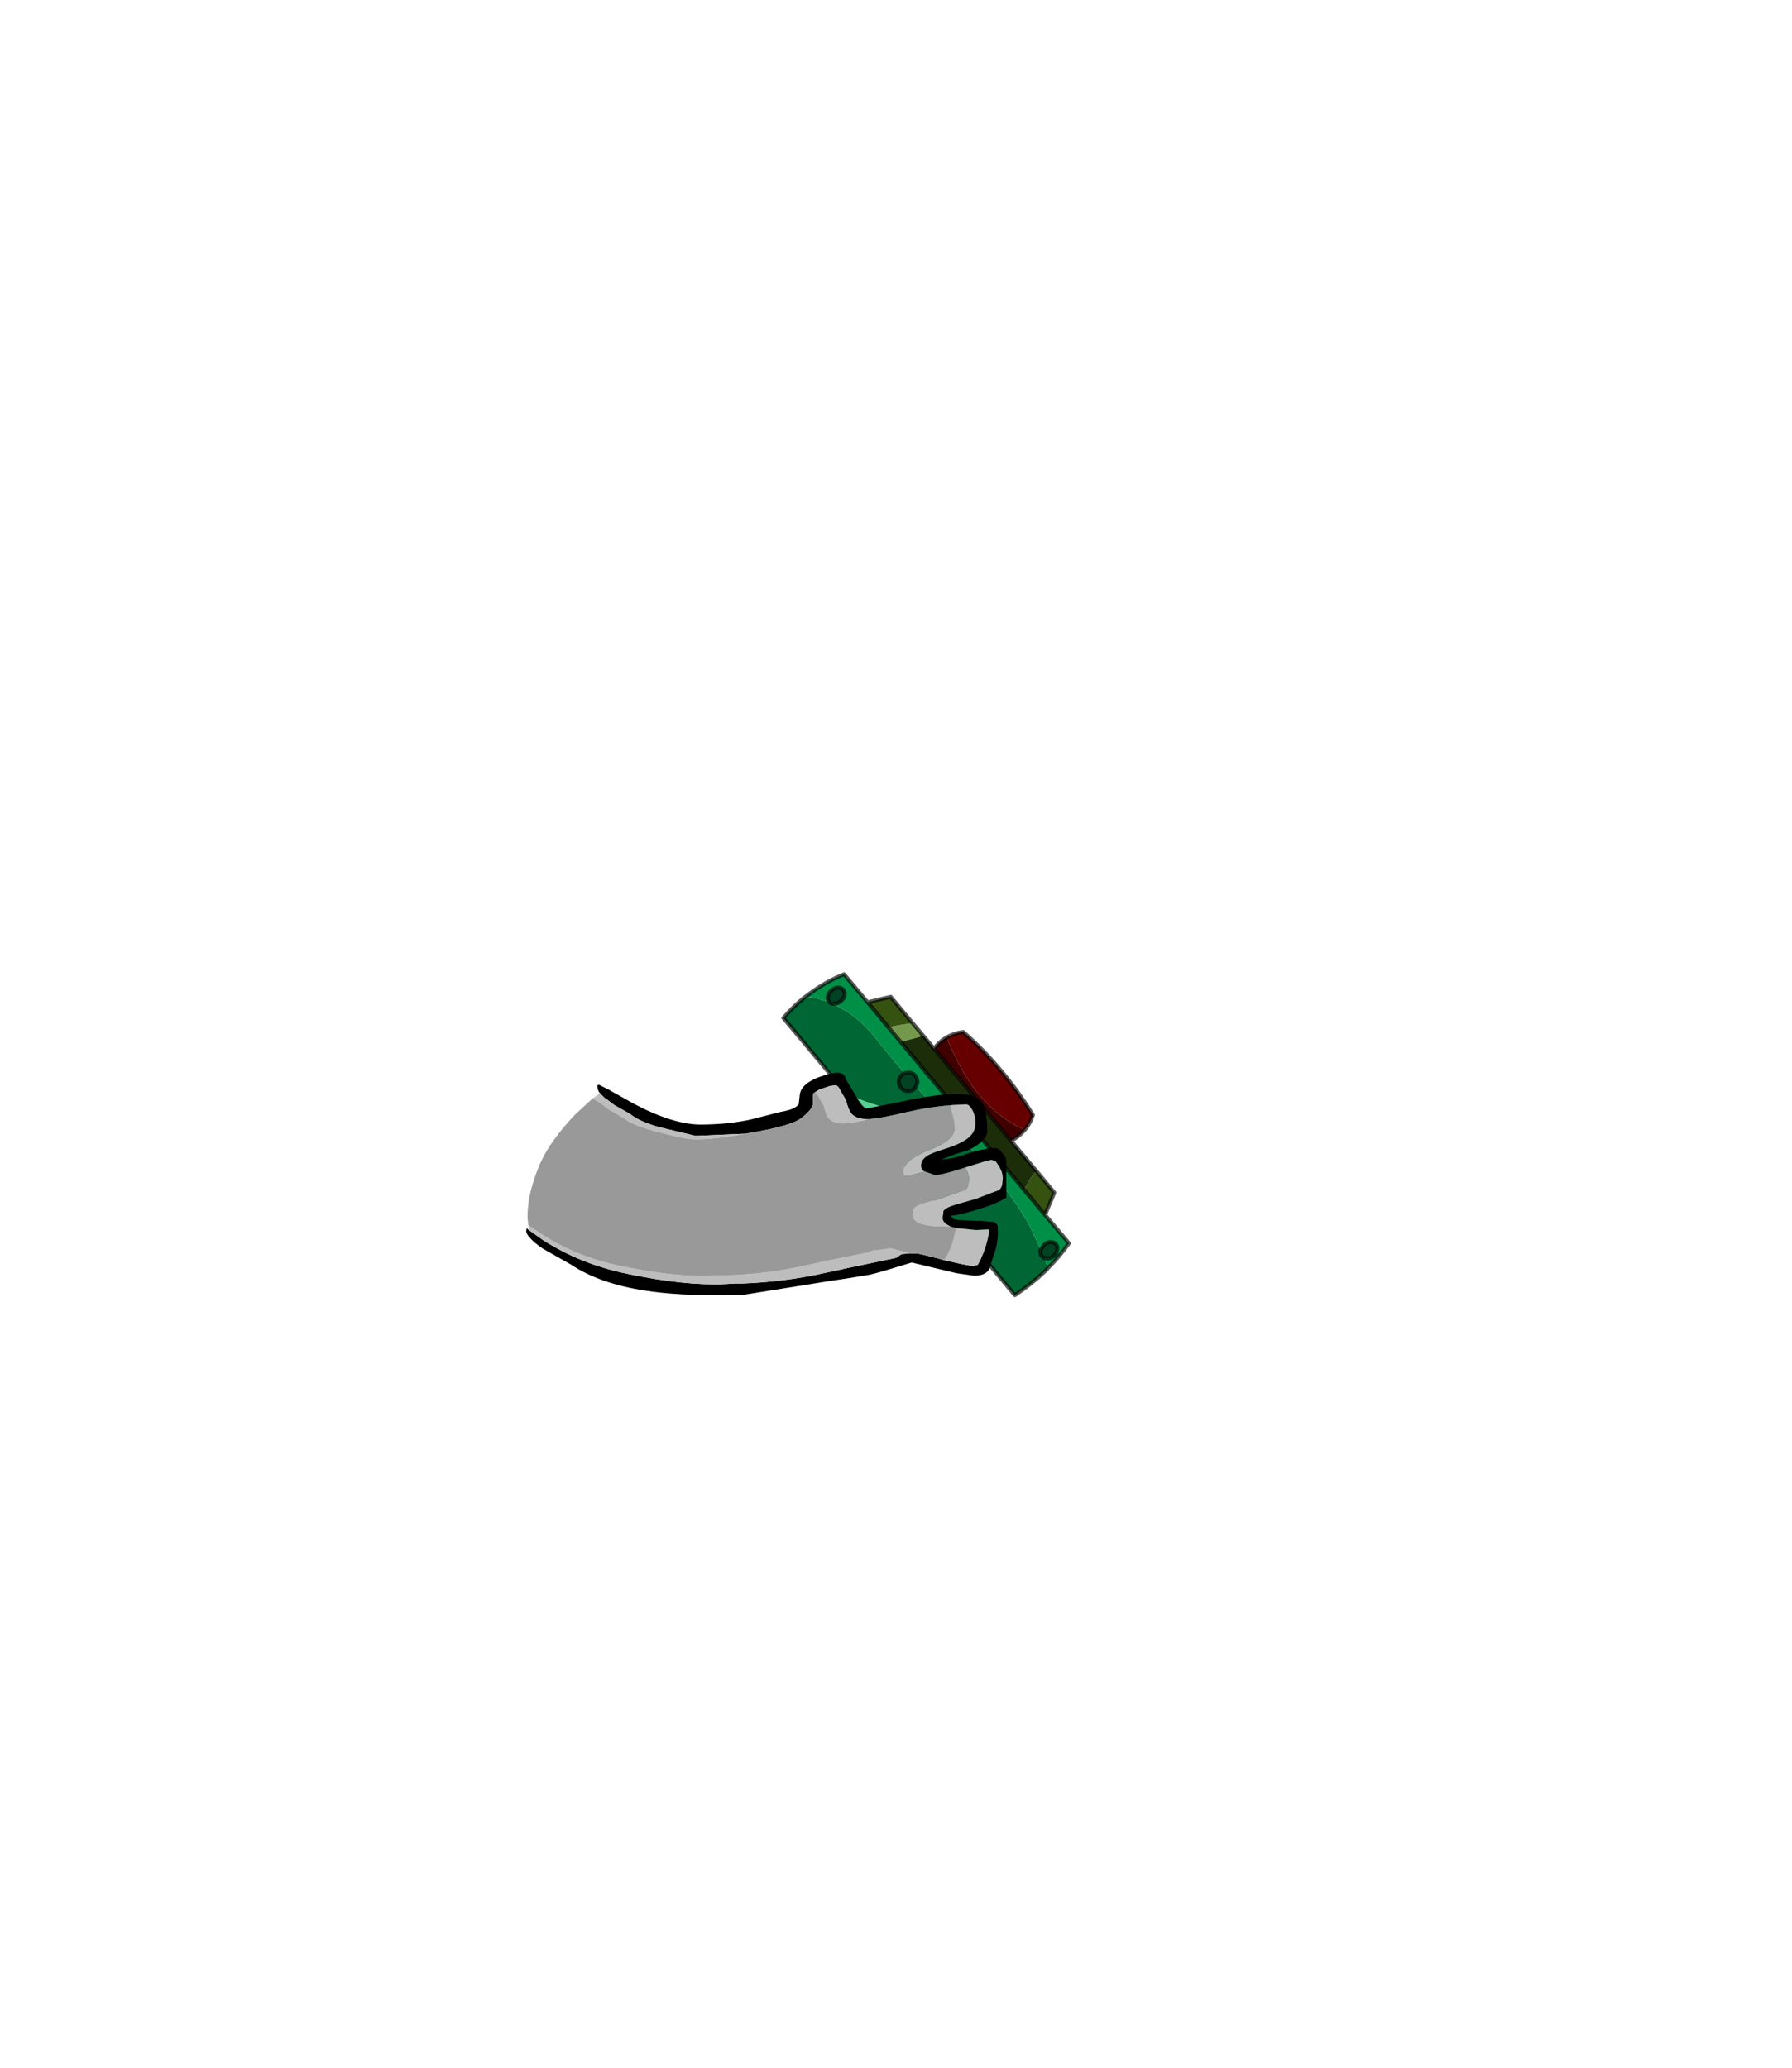<?xml version="1.0" encoding="UTF-8" standalone="no"?>
<svg xmlns:xlink="http://www.w3.org/1999/xlink" height="531.5px" width="460.6px" xmlns="http://www.w3.org/2000/svg">
  <g transform="matrix(1.0, 0.0, 0.0, 1.0, 193.65, 334.05)">
    <use height="83.5" transform="matrix(1.0, 0.0, 0.0, 1.0, -58.4, -84.15)" width="140.0" xlink:href="#shape0"/>
  </g>
  <defs>
    <g id="shape0" transform="matrix(1.0, 0.0, 0.0, 1.0, 58.4, 84.15)">
      <path d="M37.85 -66.25 L43.65 -67.85 46.45 -64.5 66.2 -40.85 72.8 -33.0 Q71.6 -31.95 70.6 -30.15 L69.6 -28.2 56.25 -44.25 52.25 -49.0 37.85 -66.25" fill="#1c2e09" fill-rule="evenodd" stroke="none"/>
      <path d="M46.45 -64.5 Q47.6 -66.1 49.15 -67.1 L49.75 -67.45 Q50.15 -65.85 51.9 -62.45 54.5 -57.0 57.4 -53.45 L57.65 -53.2 Q61.05 -48.9 65.35 -46.05 67.75 -44.4 69.8 -43.7 L69.2 -43.05 Q68.0 -41.75 66.2 -40.85 L46.45 -64.5" fill="#400000" fill-rule="evenodd" stroke="none"/>
      <path d="M40.9 -71.1 L43.65 -67.85 37.85 -66.25 34.7 -70.0 37.3 -70.55 40.9 -71.1" fill="#75994c" fill-rule="evenodd" stroke="none"/>
      <path d="M75.75 -8.15 L74.95 -7.3 Q71.4 -3.95 67.2 -1.15 L40.1 -33.6 Q39.65 -34.75 39.5 -36.05 39.05 -39.75 41.2 -41.5 41.95 -42.15 44.35 -42.95 46.9 -43.85 48.45 -43.85 L51.45 -43.9 58.95 -35.4 Q58.1 -35.45 57.4 -34.85 56.65 -34.2 56.55 -33.25 56.5 -32.25 57.1 -31.5 57.75 -30.75 58.7 -30.7 59.7 -30.55 60.45 -31.2 61.2 -31.8 61.35 -32.7 67.75 -25.0 71.15 -18.7 L73.85 -12.85 73.8 -12.65 Q73.6 -11.75 74.15 -11.15 L74.75 -10.65 75.75 -8.15 M23.8 -53.1 L7.7 -72.4 Q10.25 -75.4 13.2 -77.75 16.3 -77.75 19.7 -76.3 L20.25 -76.05 21.5 -75.5 Q27.15 -72.6 31.1 -67.6 34.2 -63.65 38.85 -58.2 L38.2 -57.8 Q37.45 -57.2 37.35 -56.25 37.3 -55.25 37.9 -54.5 38.55 -53.7 39.5 -53.65 40.55 -53.55 41.3 -54.15 L41.8 -54.75 46.15 -49.9 47.95 -47.85 38.7 -48.4 Q30.1 -49.8 23.8 -53.1" fill="#006633" fill-rule="evenodd" stroke="none"/>
      <path d="M38.85 -58.2 L40.0 -58.4 Q40.95 -58.3 41.6 -57.55 42.2 -56.75 42.15 -55.85 L41.8 -54.75 41.3 -54.15 Q40.55 -53.55 39.5 -53.65 38.55 -53.7 37.9 -54.5 37.3 -55.25 37.35 -56.25 37.45 -57.2 38.2 -57.8 L38.85 -58.2 M20.25 -76.05 L19.7 -76.3 19.45 -76.6 Q18.95 -77.2 19.15 -78.1 19.35 -78.9 20.15 -79.55 20.9 -80.2 21.7 -80.2 22.65 -80.25 23.1 -79.65 23.6 -79.05 23.45 -78.2 23.2 -77.35 22.45 -76.7 21.65 -76.05 20.8 -76.1 L20.25 -76.05 M58.95 -35.4 L59.15 -35.4 Q60.15 -35.3 60.75 -34.55 61.4 -33.8 61.3 -32.85 L61.35 -32.7 Q61.2 -31.8 60.45 -31.2 59.7 -30.55 58.7 -30.7 57.75 -30.75 57.1 -31.5 56.5 -32.25 56.55 -33.25 56.65 -34.2 57.4 -34.85 58.1 -35.45 58.95 -35.4 M73.85 -12.85 L74.75 -14.1 Q75.5 -14.75 76.35 -14.85 77.3 -14.8 77.8 -14.2 78.3 -13.55 78.05 -12.75 77.95 -11.85 77.15 -11.2 76.4 -10.55 75.5 -10.6 L74.75 -10.65 74.15 -11.15 Q73.6 -11.75 73.8 -12.65 L73.85 -12.85" fill="#004221" fill-rule="evenodd" stroke="none"/>
      <path d="M34.7 -70.0 L37.85 -66.25 52.25 -49.0 Q50.5 -48.15 47.95 -47.85 L46.15 -49.9 41.8 -54.75 42.15 -55.85 Q42.2 -56.75 41.6 -57.55 40.95 -58.3 40.0 -58.4 L38.85 -58.2 Q34.2 -63.65 31.1 -67.6 27.15 -72.6 21.5 -75.5 L20.25 -76.05 20.8 -76.1 Q21.65 -76.05 22.45 -76.7 23.2 -77.35 23.45 -78.2 23.6 -79.05 23.1 -79.65 22.65 -80.25 21.7 -80.2 20.9 -80.2 20.15 -79.55 19.35 -78.9 19.15 -78.1 18.95 -77.2 19.45 -76.6 L19.7 -76.3 Q16.3 -77.75 13.2 -77.75 L14.9 -79.0 Q18.75 -81.8 23.3 -83.65 L29.35 -76.45 34.7 -70.0 M74.95 -21.8 L81.1 -14.5 Q78.7 -11.1 75.75 -8.15 L74.75 -10.65 75.5 -10.6 Q76.4 -10.55 77.15 -11.2 77.95 -11.85 78.05 -12.75 78.3 -13.55 77.8 -14.2 77.3 -14.8 76.35 -14.85 75.5 -14.75 74.75 -14.1 L73.85 -12.85 71.15 -18.7 Q67.75 -25.0 61.35 -32.7 L61.3 -32.85 Q61.4 -33.8 60.75 -34.55 60.15 -35.3 59.15 -35.4 L58.95 -35.4 51.45 -43.9 54.1 -44.1 56.25 -44.25 69.6 -28.2 74.95 -21.8" fill="#008f47" fill-rule="evenodd" stroke="none"/>
      <path d="M49.75 -67.45 Q51.65 -68.55 53.95 -68.8 59.2 -64.2 63.65 -58.85 68.1 -53.55 71.85 -47.45 71.15 -45.3 69.8 -43.7 67.75 -44.4 65.35 -46.05 61.05 -48.9 57.65 -53.2 L57.4 -53.45 Q54.5 -57.0 51.9 -62.45 50.15 -65.85 49.75 -67.45" fill="#660000" fill-rule="evenodd" stroke="none"/>
      <path d="M40.9 -71.1 L37.3 -70.55 34.7 -70.0 29.35 -76.45 35.3 -77.85 40.9 -71.1 M72.8 -33.0 L77.35 -27.5 74.95 -21.8 69.6 -28.2 70.6 -30.15 Q71.6 -31.95 72.8 -33.0" fill="#355211" fill-rule="evenodd" stroke="none"/>
      <path d="M40.1 -33.6 L23.8 -53.1 Q30.1 -49.8 38.7 -48.4 L47.95 -47.85 Q50.5 -48.15 52.25 -49.0 L56.25 -44.25 54.1 -44.1 51.45 -43.9 48.45 -43.85 Q46.9 -43.85 44.35 -42.95 41.95 -42.15 41.2 -41.5 39.05 -39.75 39.5 -36.05 39.65 -34.75 40.1 -33.6" fill="#5acf92" fill-rule="evenodd" stroke="none"/>
      <path d="M43.65 -67.85 L40.9 -71.1 35.3 -77.85 29.35 -76.45 23.3 -83.65 Q18.75 -81.8 14.9 -79.0 L13.2 -77.75 Q10.25 -75.4 7.7 -72.4 L23.8 -53.1 40.1 -33.6 67.2 -1.15 Q71.4 -3.95 74.95 -7.3 L75.75 -8.15 Q78.7 -11.1 81.1 -14.5 L74.95 -21.8 77.35 -27.5 72.8 -33.0 66.2 -40.85 Q68.0 -41.75 69.2 -43.05 L69.8 -43.7 Q71.15 -45.3 71.85 -47.45 68.1 -53.55 63.65 -58.85 59.2 -64.2 53.95 -68.8 51.65 -68.55 49.75 -67.45 L49.15 -67.1 Q47.6 -66.1 46.45 -64.5 L66.2 -40.85 M34.7 -70.0 L37.85 -66.25 52.25 -49.0 56.25 -44.25 69.6 -28.2 74.95 -21.8 M43.65 -67.85 L46.45 -64.5 M38.85 -58.2 L40.0 -58.4 Q40.95 -58.3 41.6 -57.55 42.2 -56.75 42.15 -55.85 L41.8 -54.75 41.3 -54.15 Q40.55 -53.55 39.5 -53.65 38.55 -53.7 37.9 -54.5 37.3 -55.25 37.35 -56.25 37.45 -57.2 38.2 -57.8 L38.85 -58.2 M19.7 -76.3 L19.45 -76.6 Q18.95 -77.2 19.15 -78.1 19.35 -78.9 20.15 -79.55 20.9 -80.2 21.7 -80.2 22.65 -80.25 23.1 -79.65 23.6 -79.05 23.45 -78.2 23.2 -77.35 22.45 -76.7 21.65 -76.05 20.8 -76.1 L20.25 -76.05 M34.7 -70.0 L29.35 -76.45 M58.95 -35.4 L59.15 -35.4 Q60.15 -35.3 60.75 -34.55 61.4 -33.8 61.3 -32.85 L61.35 -32.7 Q61.2 -31.8 60.45 -31.2 59.7 -30.55 58.7 -30.7 57.75 -30.75 57.1 -31.5 56.5 -32.25 56.55 -33.25 56.65 -34.2 57.4 -34.85 58.1 -35.45 58.95 -35.4 M73.85 -12.85 L74.75 -14.1 Q75.5 -14.75 76.35 -14.85 77.3 -14.8 77.8 -14.2 78.3 -13.55 78.05 -12.75 77.95 -11.85 77.15 -11.2 76.4 -10.55 75.5 -10.6 L74.75 -10.65 74.15 -11.15 Q73.6 -11.75 73.8 -12.65 L73.85 -12.85" fill="none" stroke="#000000" stroke-linecap="round" stroke-linejoin="round" stroke-opacity="0.663" stroke-width="1.0"/>
      <path d="M-39.45 -53.05 Q-40.2 -54.0 -40.1 -55.1 L-39.7 -55.25 -36.95 -53.85 -36.45 -53.55 -30.45 -50.2 Q-20.4 -44.95 -13.35 -45.0 -6.2 -45.05 -0.5 -46.35 L6.95 -48.25 Q8.95 -48.6 10.15 -49.1 11.2 -49.6 11.65 -50.25 L11.9 -52.5 11.9 -52.55 Q12.2 -55.75 18.0 -57.6 21.05 -58.65 22.55 -58.2 L22.6 -58.15 Q23.6 -57.8 23.75 -56.65 L26.1 -52.75 Q28.1 -49.15 29.2 -49.15 L37.6 -50.8 Q43.85 -52.25 49.05 -52.7 L49.4 -52.7 50.8 -52.85 Q56.65 -53.25 58.55 -50.95 60.05 -49.1 60.1 -43.35 60.1 -42.5 59.6 -41.7 L58.5 -40.5 58.15 -40.2 Q56.95 -39.25 55.25 -38.45 L51.7 -37.35 48.4 -36.05 48.35 -36.0 Q51.15 -36.25 53.8 -37.1 56.35 -38.05 58.85 -38.6 L59.05 -38.55 60.2 -38.85 60.25 -38.85 60.75 -39.0 61.45 -38.95 62.55 -38.95 62.8 -38.8 63.15 -38.6 63.75 -38.0 64.55 -36.95 64.75 -36.55 64.8 -36.45 64.95 -36.05 65.0 -35.9 65.0 -26.25 Q63.9 -25.5 62.0 -24.7 60.25 -23.95 56.7 -22.9 52.45 -21.65 50.8 -21.6 L50.85 -21.2 Q51.3 -20.45 53.45 -20.45 L57.45 -20.25 58.0 -20.3 61.9 -19.95 Q62.7 -19.5 62.8 -18.8 L62.85 -17.15 Q62.75 -13.75 61.45 -10.5 L61.0 -8.95 Q60.5 -6.2 56.8 -6.15 L52.2 -6.8 47.8 -7.85 40.7 -9.55 36.4 -8.25 Q31.9 -6.85 29.8 -6.4 L24.3 -5.5 18.7 -4.65 -2.85 -1.2 -6.6 -1.15 Q-19.55 -1.0 -27.95 -2.35 -39.6 -4.15 -46.85 -9.0 L-52.95 -12.45 -54.1 -13.1 Q-56.6 -14.8 -57.6 -16.1 -58.35 -16.9 -58.4 -17.6 L-58.3 -18.3 -58.25 -18.35 -57.65 -17.85 -54.05 -15.3 Q-44.3 -9.05 -32.2 -6.6 -17.5 -3.55 -7.45 -4.0 L-4.7 -4.15 -2.9 -4.15 Q8.05 -4.55 18.75 -6.95 L24.3 -8.15 36.7 -10.75 38.05 -11.7 40.15 -11.9 42.5 -11.8 44.25 -11.4 47.25 -10.65 48.65 -10.25 52.4 -9.4 53.75 -9.1 56.35 -8.65 57.65 -8.95 Q59.4 -12.0 60.2 -15.5 L60.55 -17.15 60.55 -17.8 60.45 -18.05 57.25 -17.9 52.0 -18.4 51.1 -18.65 50.6 -18.8 49.55 -19.4 Q48.6 -20.15 48.65 -20.8 48.6 -21.65 48.8 -22.2 L48.8 -22.5 Q48.75 -23.45 52.05 -24.45 L57.3 -25.95 60.65 -27.25 62.95 -28.1 Q64.0 -28.7 64.0 -30.35 L64.1 -31.1 Q64.05 -32.7 63.45 -33.65 L63.25 -34.1 62.65 -35.0 62.3 -35.5 61.5 -35.85 61.35 -35.8 61.3 -35.95 59.5 -35.55 54.5 -34.0 53.9 -33.8 Q48.4 -32.05 47.0 -32.05 L46.55 -32.05 46.3 -32.15 44.05 -32.95 Q43.8 -33.05 43.7 -33.1 43.1 -33.55 43.1 -34.5 43.1 -36.2 45.25 -37.3 46.3 -37.85 50.1 -39.05 52.95 -40.0 54.65 -41.15 57.0 -42.8 57.05 -45.0 L57.1 -45.8 Q57.1 -46.75 56.5 -48.3 55.65 -50.15 54.7 -50.2 L51.4 -50.05 50.45 -49.95 Q45.05 -49.55 39.6 -48.25 33.4 -46.75 30.5 -46.5 L29.4 -46.4 Q26.05 -46.4 24.9 -48.2 24.3 -49.25 23.8 -51.25 L22.25 -53.95 21.9 -54.6 21.85 -54.6 21.35 -55.1 21.0 -55.1 19.6 -54.9 16.95 -54.0 15.9 -53.35 15.6 -53.2 Q15.3 -52.9 15.3 -52.4 L15.35 -50.9 15.3 -50.25 Q15.15 -48.95 12.5 -46.8 9.95 -44.7 -0.35 -42.95 L-2.2 -42.65 -14.85 -42.1 -24.25 -44.35 Q-29.35 -45.8 -31.65 -47.7 L-35.8 -50.05 -37.55 -51.4 -38.3 -51.9 -39.45 -53.05" fill="#000000" fill-rule="evenodd" stroke="none"/>
      <path d="M-39.45 -53.05 L-38.3 -51.9 -37.55 -51.4 -35.8 -50.05 -31.65 -47.7 Q-29.35 -45.8 -24.25 -44.35 L-14.85 -42.1 -2.2 -42.65 -4.35 -42.25 Q-13.95 -40.65 -17.8 -41.5 -21.75 -42.3 -26.55 -43.65 -31.35 -45.05 -33.45 -46.75 L-37.3 -48.95 -38.95 -50.25 -39.65 -50.75 -41.35 -51.7 -39.45 -53.05 M15.9 -53.35 L16.95 -54.0 19.6 -54.9 21.0 -55.1 21.35 -55.1 21.85 -54.6 21.9 -54.6 22.25 -53.95 23.8 -51.25 Q24.3 -49.25 24.9 -48.2 26.05 -46.4 29.4 -46.4 L30.5 -46.5 Q25.3 -45.35 23.2 -45.3 20.1 -45.35 19.05 -47.0 18.55 -48.0 18.1 -49.85 L16.65 -52.4 16.3 -53.0 16.25 -53.0 15.9 -53.35 M50.45 -49.95 L51.4 -50.05 54.7 -50.2 Q55.65 -50.15 56.5 -48.3 57.1 -46.75 57.1 -45.8 L57.05 -45.0 Q57.0 -42.8 54.65 -41.15 52.95 -40.0 50.1 -39.05 46.3 -37.85 45.25 -37.3 43.1 -36.2 43.1 -34.5 43.1 -33.55 43.7 -33.1 43.8 -33.05 44.05 -32.95 40.5 -31.9 39.45 -31.9 L39.05 -31.9 38.8 -32.0 38.75 -32.0 Q38.6 -32.5 38.6 -33.0 38.7 -35.9 45.15 -38.45 51.6 -40.9 51.7 -44.05 51.75 -45.9 50.65 -49.35 L50.45 -49.95 M54.5 -34.0 L59.5 -35.55 61.3 -35.95 61.35 -35.8 61.5 -35.85 62.3 -35.5 62.65 -35.0 63.25 -34.1 63.45 -33.65 Q64.05 -32.7 64.1 -31.1 L64.0 -30.35 Q64.0 -28.7 62.95 -28.1 L60.65 -27.25 57.3 -25.95 52.05 -24.45 Q48.75 -23.45 48.8 -22.5 L48.8 -22.2 Q48.6 -21.65 48.65 -20.8 48.6 -20.15 49.55 -19.4 L50.6 -18.8 49.0 -18.8 Q45.15 -18.8 43.25 -19.5 42.5 -19.6 41.8 -20.15 41.0 -20.85 41.0 -21.45 40.95 -22.25 41.15 -22.75 L41.15 -23.05 Q41.1 -23.95 44.15 -24.85 47.8 -25.8 49.0 -26.3 L52.2 -27.45 54.3 -28.2 Q55.3 -28.75 55.3 -30.25 L55.4 -30.95 Q55.35 -32.45 54.75 -33.35 L54.6 -33.8 54.5 -34.0 M52.0 -18.4 L57.25 -17.9 60.45 -18.05 60.55 -17.8 60.55 -17.15 60.2 -15.5 Q59.4 -12.0 57.65 -8.95 L56.35 -8.65 53.75 -9.1 52.4 -9.4 48.65 -10.25 49.25 -10.4 Q50.95 -13.25 51.7 -16.5 L52.0 -18.05 52.0 -18.4 M40.15 -11.9 L38.05 -11.7 36.7 -10.75 24.3 -8.15 18.75 -6.95 Q8.05 -4.55 -2.9 -4.15 L-4.7 -4.15 -7.45 -4.0 Q-17.5 -3.55 -32.2 -6.6 -44.3 -9.05 -54.05 -15.3 L-57.65 -17.85 -57.75 -18.65 -57.85 -19.15 -54.35 -16.8 Q-45.35 -10.95 -34.1 -8.65 -20.5 -5.8 -11.2 -6.15 L-8.55 -6.25 -6.85 -6.25 Q3.25 -6.55 13.2 -8.75 L18.3 -9.85 29.85 -12.2 Q30.7 -12.85 32.2 -12.75 L35.2 -13.2 36.85 -12.8 39.65 -12.05 40.15 -11.9" fill="#bdbdbd" fill-rule="evenodd" stroke="none"/>
      <path d="M-2.2 -42.65 L-0.35 -42.95 Q9.95 -44.7 12.5 -46.8 15.15 -48.95 15.3 -50.25 L15.35 -50.9 15.3 -52.4 Q15.3 -52.9 15.6 -53.2 L15.9 -53.35 16.25 -53.0 16.3 -53.0 16.65 -52.4 18.1 -49.85 Q18.55 -48.0 19.05 -47.0 20.1 -45.35 23.2 -45.3 25.3 -45.35 30.5 -46.5 33.4 -46.75 39.6 -48.25 45.05 -49.55 50.45 -49.95 L50.65 -49.35 Q51.75 -45.9 51.7 -44.05 51.6 -40.9 45.15 -38.45 38.7 -35.9 38.6 -33.0 38.6 -32.5 38.75 -32.0 L38.8 -32.0 39.05 -31.9 39.45 -31.9 Q40.5 -31.9 44.05 -32.95 L46.3 -32.15 46.55 -32.05 47.0 -32.05 Q48.4 -32.05 53.9 -33.8 L54.5 -34.0 54.6 -33.8 54.75 -33.35 Q55.35 -32.45 55.4 -30.95 L55.3 -30.25 Q55.3 -28.75 54.3 -28.2 L52.2 -27.45 49.0 -26.3 Q47.8 -25.8 44.15 -24.85 41.1 -23.95 41.15 -23.05 L41.15 -22.75 Q40.95 -22.25 41.0 -21.45 41.0 -20.85 41.8 -20.15 42.5 -19.6 43.25 -19.5 45.15 -18.8 49.0 -18.8 L50.6 -18.8 51.1 -18.65 52.0 -18.4 52.0 -18.05 51.7 -16.5 Q50.95 -13.25 49.25 -10.4 L48.65 -10.25 47.25 -10.65 44.25 -11.4 42.5 -11.8 40.15 -11.9 39.65 -12.05 36.85 -12.8 35.2 -13.2 32.2 -12.75 Q30.7 -12.85 29.85 -12.2 L18.3 -9.85 13.2 -8.75 Q3.25 -6.55 -6.85 -6.25 L-8.55 -6.25 -11.2 -6.15 Q-20.5 -5.8 -34.1 -8.65 -45.35 -10.95 -54.35 -16.8 L-57.85 -19.15 -58.05 -21.05 Q-58.1 -25.95 -56.25 -31.25 -54.6 -36.35 -51.7 -40.45 -49.05 -44.25 -45.8 -47.6 L-41.35 -51.7 -39.65 -50.75 -38.95 -50.25 -37.3 -48.95 -33.45 -46.75 Q-31.35 -45.05 -26.55 -43.65 -21.75 -42.3 -17.8 -41.5 -13.95 -40.65 -4.35 -42.25 L-2.2 -42.65" fill="#999999" fill-rule="evenodd" stroke="none"/>
    </g>
  </defs>
</svg>
